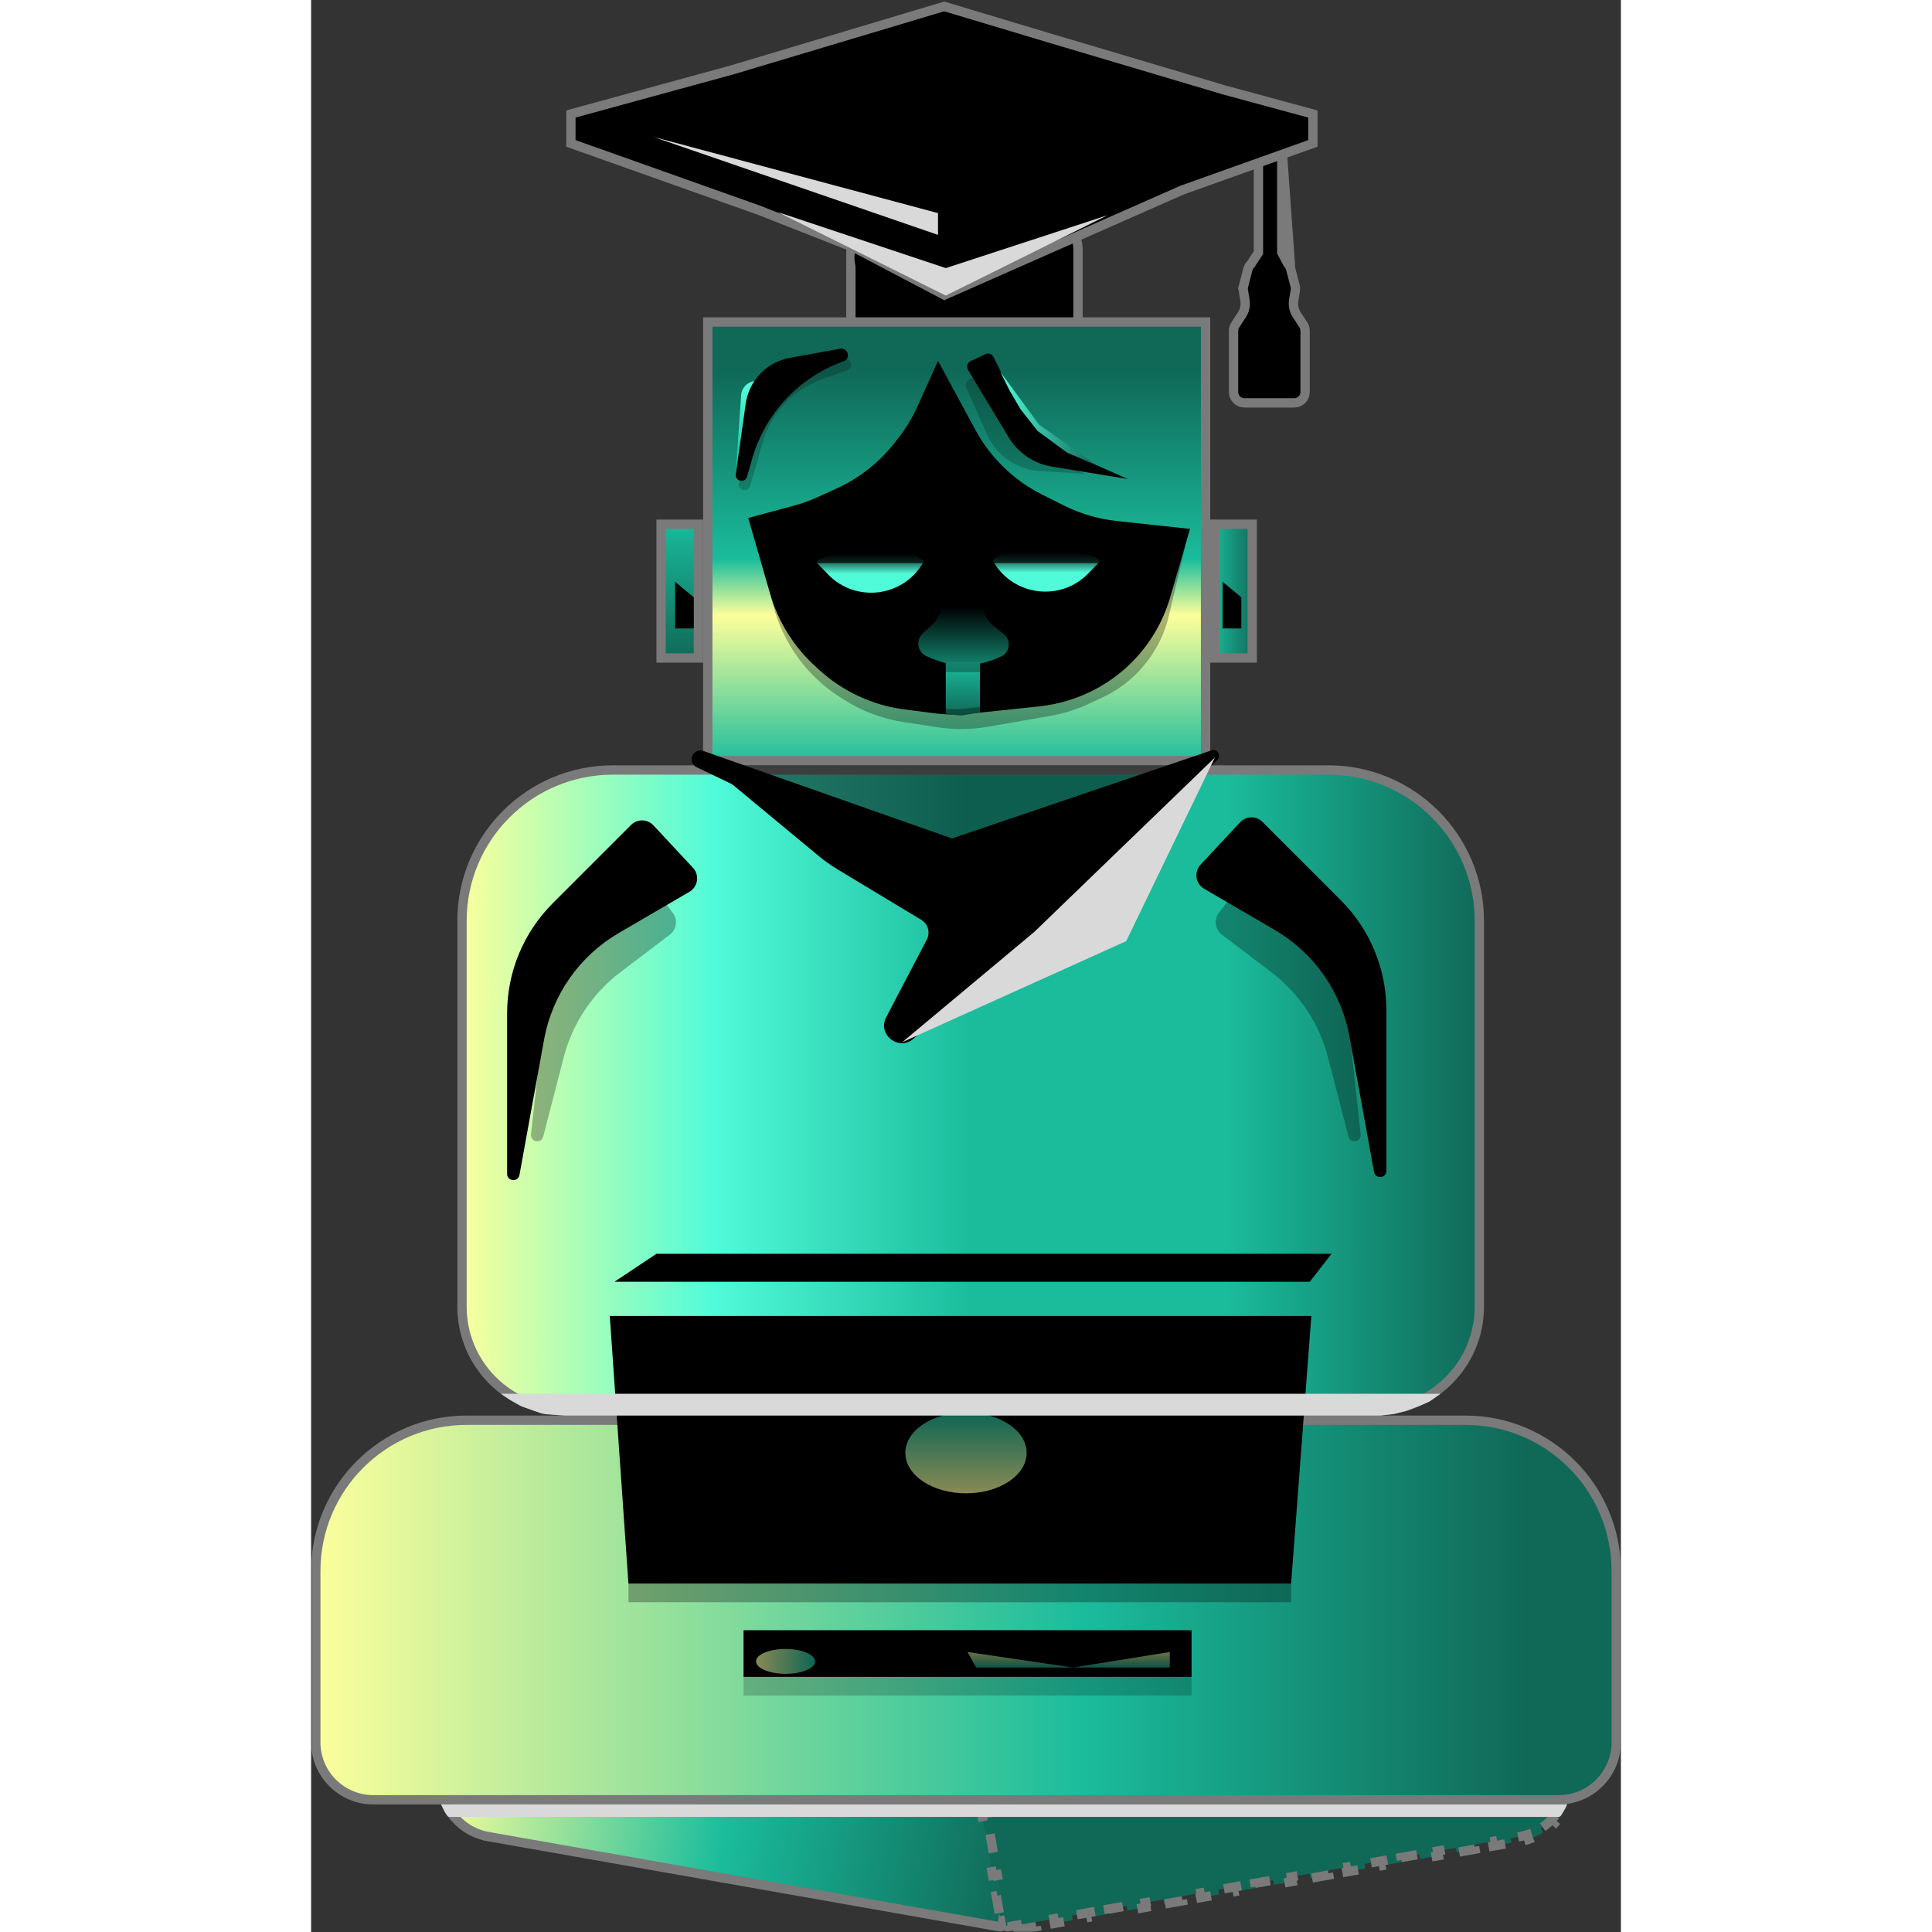 <svg class="w-1/2" width="400" height="400" viewBox="0 0 421 621" fill="none" xmlns="http://www.w3.org/2000/svg">
    <rect x="0" y="0" width="421" height="621" fill="#333333" stroke="none"/>
    <g clip-path="url(#clip0_2_2)">
    <mask id="mask0_2_2" style="mask-type:luminance" maskUnits="userSpaceOnUse" x="0" y="0" width="421" height="621">
    <path d="M421 0H0V621H421V0Z" fill="white"/>
    </mask>
    <g mask="url(#mask0_2_2)">
    <path d="M173.5 80C173.5 75.306 177.305 71.5 182 71.5H238C242.695 71.5 246.5 75.306 246.5 80V108.5H173.5V80Z" fill="black" stroke="#7A7A7A" stroke-width="3"/>
    <path d="M290.5 211.5V168.5H302.5V211.5H290.5Z" fill="url(#paint0_linear_2_2)" stroke="#7A7A7A" stroke-width="3"/>
    <path d="M112.5 211.5V168.5H124.5V211.5H112.5Z" fill="url(#paint1_linear_2_2)" stroke="#7A7A7A" stroke-width="3"/>
    <path d="M127.5 103.5H287.5V244.5H207.5H127.5V103.5Z" fill="url(#paint2_linear_2_2)" stroke="#7A7A7A" stroke-width="3"/>
    <path d="M41.95 568.903L45.506 548.738L228.743 581.048L222.062 618.939C222.014 619.212 221.755 619.393 221.483 619.345L221.482 619.345L56.957 590.335L56.696 591.812L56.957 590.335C46.895 588.561 40.176 578.966 41.95 568.903L40.473 568.643L41.95 568.903Z" fill="url(#paint3_linear_2_2)" stroke="#7A7A7A" stroke-width="3"/>
    <path d="M227.197 620.304L233.073 619.268L232.812 617.791L238.688 616.755L238.949 618.232L244.825 617.196L244.564 615.719L250.44 614.682L250.701 616.16L256.577 615.124L256.316 613.646L262.192 612.61L262.453 614.088L268.328 613.051L268.068 611.574L273.944 610.538L274.204 612.015L280.08 610.979L279.82 609.502L285.696 608.466L285.956 609.943L291.832 608.907L291.572 607.43L297.448 606.394L297.708 607.871L303.584 606.835L303.324 605.358L309.199 604.322L309.46 605.799L315.336 604.763L315.075 603.286L320.951 602.25L321.212 603.727L327.088 602.691L326.827 601.214L332.703 600.177L332.964 601.655L338.84 600.619L338.579 599.141L344.455 598.105L344.716 599.583L350.591 598.546L350.331 597.069L356.207 596.033L356.467 597.51L362.343 596.474L362.083 594.997L367.959 593.961L368.219 595.438L374.095 594.402L373.835 592.925L379.711 591.889L379.971 593.366L385.847 592.33L385.587 590.853L388.525 590.335C389.332 590.192 390.118 590 390.879 589.761L391.328 591.192C393.025 590.659 394.611 589.913 396.061 588.988L395.254 587.723C396.627 586.848 397.867 585.801 398.952 584.616L400.058 585.629C401.238 584.339 402.245 582.901 403.053 581.351L401.723 580.658C402.466 579.234 403.026 577.709 403.379 576.121L404.843 576.446C405.216 574.767 405.375 573.022 405.295 571.245L403.797 571.312C403.761 570.515 403.673 569.711 403.531 568.903L403.054 566.198L404.531 565.938L403.577 560.527L402.1 560.787L401.146 555.377L402.623 555.116L401.669 549.705L400.192 549.966L399.975 548.738L398.543 548.99L398.283 547.513L392.464 548.539L392.725 550.016L386.906 551.042L386.646 549.565L380.827 550.591L381.088 552.068L375.269 553.094L375.009 551.617L369.19 552.643L369.451 554.12L363.632 555.146L363.372 553.669L357.553 554.695L357.814 556.172L351.995 557.198L351.735 555.721L345.916 556.747L346.177 558.224L340.358 559.25L340.098 557.773L334.279 558.799L334.54 560.276L328.721 561.302L328.461 559.825L322.642 560.851L322.903 562.328L317.084 563.354L316.824 561.877L311.005 562.903L311.266 564.38L305.447 565.406L305.187 563.928L299.368 564.954L299.629 566.432L293.81 567.458L293.55 565.98L287.731 567.006L287.992 568.484L282.173 569.51L281.913 568.032L276.094 569.058L276.355 570.536L270.536 571.562L270.276 570.084L264.457 571.11L264.718 572.587L258.899 573.613L258.639 572.136L252.82 573.162L253.081 574.639L247.262 575.665L247.002 574.188L241.183 575.214L241.444 576.691L235.625 577.717L235.365 576.24L229.546 577.266L229.807 578.743L223.988 579.769L223.728 578.292L217.909 579.318L218.17 580.795L216.738 581.048L217.056 582.851L215.579 583.112L216.736 589.673L218.213 589.413L219.37 595.974L217.893 596.235L219.05 602.796L220.527 602.536L221.684 609.097L220.207 609.358L221.364 615.919L222.841 615.659L223.419 618.939C223.467 619.212 223.726 619.393 223.998 619.345L223.999 619.345L226.937 618.827L227.197 620.304Z" fill="url(#paint4_linear_2_2)" stroke="#7A7A7A" stroke-width="3" stroke-dasharray="6 6"/>
    <path d="M48.5 296C48.5 269.214 70.214 247.5 97 247.5H327C353.786 247.5 375.5 269.214 375.5 296V420C375.5 438.502 360.502 453.5 342 453.5H82C63.498 453.5 48.5 438.502 48.5 420V296Z" fill="url(#paint5_linear_2_2)" stroke="#7A7A7A" stroke-width="3"/>
    <path d="M315 509H102V527H315V509Z" fill="url(#paint6_linear_2_2)"/>
    <path d="M293 187L299 192V202H293V187Z" fill="black"/>
    <path d="M111 403H328L321 412H97.5L111 403Z" fill="black"/>
    <path d="M123.958 241.481C124.626 241.173 125.388 241.137 126.083 241.381L206 269.5L289.451 241.186C289.808 241.065 290.194 241.058 290.556 241.167C292.139 241.642 292.316 243.812 290.831 244.537L220.183 279.068C211.225 283.446 200.757 283.483 191.768 279.169L123.919 246.601C121.761 245.565 121.784 242.484 123.958 241.481Z" fill="black"/>
    <path d="M1.5 505C1.5 478.214 23.214 456.5 50 456.5H224.271H371C397.786 456.5 419.5 478.214 419.5 505V560C419.5 570.218 411.218 578.5 401 578.5H20C9.783 578.5 1.5 570.218 1.5 560V505Z" fill="url(#paint7_linear_2_2)" stroke="#7A7A7A" stroke-width="3"/>
    <path d="M140.5 166.5L155.109 162.552C157.699 161.852 160.228 160.944 162.672 159.839L168.785 157.073C176.152 153.741 182.6 148.672 187.578 142.3L188.783 140.758C191.252 137.597 193.332 134.151 194.978 130.494L201.5 116L213.493 138.141C218.379 147.162 225.922 154.461 235.097 159.049L241.946 162.473C247.272 165.136 253.032 166.827 258.953 167.464L282.5 170L276.12 192.012C273.748 200.194 269.273 207.612 263.141 213.525C260.06 216.495 256.568 219.066 252.821 221.133C247.035 224.326 240.614 226.356 234.041 227.048L211.824 229.387C207.955 229.794 204.051 229.748 200.192 229.251L190.684 228.024C180.477 226.707 170.925 222.272 163.332 215.325L161.87 213.987C155.088 207.783 150.148 199.829 147.592 191L140.5 166.5Z" fill="black"/>
    <path d="M128 246L204.5 271.5L290 244H291.5L271 263.5L250.703 286.444C248.904 288.478 246.942 290.362 244.837 292.077L194 333.5C189.466 338.277 181.799 332.796 184.852 326.96L197.904 302.006C199.082 299.755 198.303 296.977 196.128 295.665L169.208 279.434C167.072 278.147 165.036 276.701 163.116 275.109L128 246Z" fill="black"/>
    <path d="M183.852 171.353L196.408 179.947C196.742 180.176 196.842 180.623 196.638 180.972C190.211 191.969 175.07 193.81 166.195 184.672L162.938 181.319C162.489 180.856 162.649 180.085 163.246 179.84L183.852 171.353Z" fill="url(#paint8_linear_2_2)"/>
    <path d="M283 524H139V539H283V524Z" fill="black"/>
    <path d="M213.746 536H276V531L244.873 536L211 531L213.746 536Z" fill="url(#paint9_linear_2_2)" fill-opacity="0.44"/>
    <path d="M162 534.035C162.004 531.827 157.756 530.028 152.512 530.018C147.267 530.008 143.012 531.79 143.008 533.999C143.004 536.207 147.252 538.006 152.496 538.016C157.741 538.026 161.996 536.244 162 534.035Z" fill="url(#paint10_linear_2_2)" fill-opacity="0.54"/>
    <path d="M202.215 196.267C204.222 188.883 214.796 189.179 216.387 196.664C216.734 198.293 217.627 199.755 218.919 200.806L222.702 203.884C225.166 205.888 224.619 209.792 221.699 211.042L220.192 211.688C213.751 214.446 206.471 214.495 199.993 211.825L197.928 210.974C194.904 209.728 194.206 205.757 196.624 203.553L199.81 200.651C200.863 199.691 201.621 198.451 201.995 197.076L202.215 196.267Z" fill="url(#paint11_linear_2_2)"/>
    <path d="M204 213H215V228.576C215 228.821 214.823 229.029 214.582 229.07L209 230L204.45 229.545C204.195 229.519 204 229.304 204 229.048V213Z" fill="url(#paint12_linear_2_2)"/>
    <path d="M66.968 377.677C66.532 380.075 63 379.757 63 377.319L63 325.711C63 312.45 68.268 299.732 77.645 290.355L102.837 265.163C104.839 263.161 108.101 263.219 110.031 265.289L122.736 278.924C124.921 281.269 124.366 285.036 121.597 286.652L98.882 299.902C86.264 307.263 77.496 319.774 74.882 334.147L66.968 377.677Z" fill="black"/>
    <path d="M341.662 376.693C342.098 379.091 345.63 378.772 345.63 376.335L345.629 324.726C345.629 311.465 340.362 298.748 330.985 289.371L305.792 264.178C303.791 262.177 300.528 262.234 298.599 264.305L285.894 277.94C283.708 280.285 284.263 284.052 287.032 285.667L309.747 298.918C322.366 306.278 331.134 318.789 333.747 333.162L341.662 376.693Z" fill="black"/>
    <path d="M232.148 171L219.592 179.595C219.258 179.823 219.158 180.27 219.362 180.619C225.789 191.617 240.93 193.457 249.805 184.32L253.062 180.966C253.511 180.503 253.351 179.733 252.754 179.487L232.148 171Z" fill="url(#paint13_linear_2_2)"/>
    <path d="M96 423H321.5L315 509H102L96 423Z" fill="black"/>
    <path d="M210.5 480C221.27 480 230 474.18 230 467C230 459.82 221.27 454 210.5 454C199.73 454 191 459.82 191 467C191 474.18 199.73 480 210.5 480Z" fill="url(#paint14_linear_2_2)" fill-opacity="0.54"/>
    <path d="M238.131 149.988C232.338 149.044 227.253 145.604 224.222 140.578L211.145 118.899C210.533 117.883 210.933 116.561 212.006 116.056L216.72 113.838C217.708 113.373 218.886 113.786 219.367 114.766L223.971 124.146C229.157 134.709 237.902 143.105 248.668 147.856L262.5 153.96L238.131 149.988Z" fill="black"/>
    <path d="M117 187L123 192V202H117V187Z" fill="black"/>
    <g style="mix-blend-mode:multiply">
    <path d="M283 539H139V545H283V539Z" fill="black" fill-opacity="0.2"/>
    </g>
    <g style="mix-blend-mode:multiply">
    <path d="M315 509H102V515H315V509Z" fill="black" fill-opacity="0.3"/>
    </g>
    <g style="mix-blend-mode:multiply">
    <path d="M41.776 580H403.704L403 581.5L401.791 583.514C401.611 583.816 401.285 584 400.934 584H44.535C44.201 584 43.889 583.833 43.703 583.555L43 582.5L41.776 580Z" fill="#D9D9D9"/>
    </g>
    <g style="mix-blend-mode:multiply">
    <path d="M135.5 246H206.5H277.5L250.5 276.5L167 272.5L135.5 246Z" fill="black" fill-opacity="0.5"/>
    </g>
    <g style="mix-blend-mode:multiply">
    <path d="M333.44 365.328C334.061 367.73 337.634 367.076 337.364 364.609L334.102 334.831C332.999 324.765 328.866 315.271 322.249 307.605L304.348 286.865C302.269 284.457 298.5 284.577 296.578 287.111L291.789 293.428C290.122 295.627 290.552 298.761 292.749 300.43L308.685 312.536C317.634 319.335 324.032 328.951 326.846 339.832L333.44 365.328Z" fill="black" fill-opacity="0.3"/>
    </g>
    <g style="mix-blend-mode:multiply">
    <path d="M74.606 365.328C73.985 367.73 70.412 367.076 70.682 364.609L73.945 334.831C75.047 324.765 79.18 315.271 85.797 307.605L103.698 286.865C105.777 284.457 109.546 284.577 111.468 287.111L116.257 293.428C117.924 295.627 117.494 298.761 115.297 300.43L99.361 312.536C90.412 319.335 84.014 328.951 81.2 339.832L74.606 365.328Z" fill="black" fill-opacity="0.3"/>
    </g>
    <g style="mix-blend-mode:multiply">
    <path d="M232.5 299.5L290.5 243.5L262 302.5L190 335L232.5 299.5Z" fill="#D9D9D9"/>
    </g>
    <g style="mix-blend-mode:multiply">
    <path d="M215 213H204V216H215V213Z" fill="black" fill-opacity="0.3"/>
    </g>
    <g style="mix-blend-mode:multiply">
    <path d="M363 448H61L64 450L67.117 451.781C67.372 451.927 67.639 452.05 67.916 452.148L73.341 454.086C74.11 454.361 74.913 454.529 75.727 454.588L81.5 455H343.767L348 454.5L352 453.5L356 452L359.003 450.713C359.333 450.571 359.647 450.395 359.94 450.186L363 448Z" fill="#D9D9D9"/>
    </g>
    <g style="mix-blend-mode:multiply">
    <path d="M197 177H162V181H197V177Z" fill="black" fill-opacity="0.7"/>
    </g>
    <g style="mix-blend-mode:multiply">
    <path d="M254 177H219V181H254V177Z" fill="black" fill-opacity="0.7"/>
    </g>
    <g style="mix-blend-mode:multiply">
    <path d="M145.638 122.862C148.153 120.347 151.375 118.659 154.874 118.023L171.026 115.086C173.352 114.663 174.527 117.784 172.5 119L164.481 121.789C155.087 125.057 147.867 132.686 145.123 142.245L141.111 156.218C140.485 158.396 137.244 157.751 137.5 155.5L140.687 132.795C141.214 129.034 142.953 125.547 145.638 122.862Z" fill="black" fill-opacity="0.2"/>
    </g>
    <g style="mix-blend-mode:multiply">
    <path d="M234.271 151.425C226.812 150.968 220.229 146.39 217.205 139.556L210.591 124.613C210.19 123.707 210.514 122.643 211.352 122.113L215.096 119.749C216.194 119.055 217.655 119.588 218.065 120.819C222.704 134.721 233.245 146.001 246.838 151.481L248.925 152.322L234.271 151.425Z" fill="black" fill-opacity="0.2"/>
    </g>
    <g style="mix-blend-mode:lighten">
    <path d="M138.223 127.022C138.384 124.685 140.176 122.79 142.5 122.5L141 126L138.5 142L137.5 149.5L136.5 152L138.223 127.022Z" fill="url(#paint15_linear_2_2)"/>
    </g>
    <path d="M144.638 119.862C147.153 117.347 150.375 115.659 153.874 115.023L170.026 112.086C172.352 111.663 173.527 114.784 171.5 116C157.078 121.016 145.994 132.729 141.78 147.406L140.111 153.218C139.485 155.396 136.244 154.751 136.5 152.5L139.687 129.795C140.214 126.034 141.953 122.547 144.638 119.862Z" fill="black"/>
    <g style="mix-blend-mode:lighten">
    <path d="M221.5 119.5L234 136.5L252.5 149.5L243 145.5L233.5 138.5L228 131.5L224.5 125.5L221.5 119.5Z" fill="url(#paint16_linear_2_2)"/>
    </g>
    <g style="mix-blend-mode:multiply">
    <path d="M176.031 85.997C175.495 80.28 180.281 75.48 186 76C182.381 79.29 179.556 83.36 177.739 87.901L176.5 91L176.031 85.997Z" fill="black" fill-opacity="0.3"/>
    </g>
    <g style="mix-blend-mode:lighten">
    <path d="M174.726 84.046C173.882 78.643 178.62 74.022 184 75C180.432 77.595 177.814 81.288 176.546 85.514L175.5 89L174.726 84.046Z" fill="black"/>
    </g>
    <path d="M175.031 84.997C174.495 79.28 179.281 74.48 185 75C181.381 78.29 178.556 82.36 176.739 86.901L175.5 90L175.031 84.997Z" fill="black"/>
    <g style="mix-blend-mode:multiply">
    <path d="M143.5 175.5C148.429 172.296 155.048 174.847 156.552 180.53L157.688 184.823C157.896 185.605 158.183 186.365 158.545 187.089L163.022 196.044C165.978 201.956 170.077 207.223 175.082 211.541L193 227L201.772 227.747C211.385 228.565 221.029 226.584 229.542 222.044L243.171 214.775C250.285 210.981 256.376 205.524 260.924 198.867L274.5 179L281 175.5L275.719 197.868C273.638 206.68 268.554 214.493 261.341 219.966C259.12 221.65 256.725 223.092 254.197 224.266L249.986 226.221C246.013 228.066 241.814 229.38 237.498 230.131L217.54 233.602C212.215 234.528 206.776 234.584 201.433 233.769L190.51 232.103C183.581 231.046 176.951 228.544 171.052 224.76L169.898 224.019C159.352 217.254 151.731 206.776 148.542 194.659L143.5 175.5Z" fill="black" fill-opacity="0.3"/>
    </g>
    <path d="M312 46.489L304.5 48.632V80.76V81.209L304.253 81.584L302.179 84.736L302.1 84.856L302 84.959C301.575 85.394 301.271 85.933 301.118 86.522C301.118 86.522 301.118 86.522 301.118 86.522C301.118 86.522 301.118 86.522 301.118 86.522L299.717 91.908L298.265 91.53L299.717 91.908C299.595 92.378 299.572 92.869 299.65 93.351C299.65 93.352 299.65 93.352 299.65 93.352L300.171 96.554L300.171 96.555C300.429 98.15 300.085 99.785 299.205 101.14L299.204 101.141L297.066 104.428C296.697 104.997 296.5 105.66 296.5 106.337V126C296.5 127.933 298.067 129.5 300 129.5H316C317.933 129.5 319.5 127.933 319.5 126V106.337C319.5 105.66 319.303 104.997 318.934 104.428L316.796 101.141L316.795 101.14C315.915 99.785 315.571 98.15 315.829 96.555L315.829 96.554L316.35 93.352C316.428 92.87 316.406 92.378 316.283 91.908L316.283 91.908L314.848 86.388L312 46.489ZM312 46.489V80.76V81.135L312.177 81.467L313.894 84.677L313.976 84.829L314.09 84.959C314.45 85.369 314.709 85.857 314.847 86.387L312 46.489Z" fill="black" stroke="#7A7A7A" stroke-width="3"/>
    <path d="M135.396 22.447L135.413 22.442L135.43 22.437L203.499 2.066L238.069 12.437L238.073 12.438L293.573 28.938L293.59 28.943L293.607 28.948L322 36.647V46.092L279.996 61.087L279.944 61.106L279.894 61.128L203.557 94.835L174.698 79.672L174.625 79.634L174.549 79.604L144.049 67.604L144.026 67.595L144.002 67.587L83.5 46.09V36.645L135.396 22.447Z" fill="black" stroke="#7A7A7A" stroke-width="3"/>
    <path d="M110 43.998L201.5 68.5V75.5L107.1 43L110 43.998Z" fill="#D9D9D9"/>
    <path d="M204 95L150.013 68.174L204 86.174L256.013 69.174L204 95Z" fill="#D9D9D9"/>
    </g>
    </g>
    <defs>
    <linearGradient id="paint0_linear_2_2" x1="304" y1="190" x2="289" y2="190" gradientUnits="userSpaceOnUse">
    <stop stop-color="#106857"/>
    <stop offset="1" stop-color="#1ABC9C"/>
    </linearGradient>
    <linearGradient id="paint1_linear_2_2" x1="118.5" y1="213" x2="118.5" y2="167" gradientUnits="userSpaceOnUse">
    <stop stop-color="#106857"/>
    <stop offset="1" stop-color="#1ABC9C"/>
    </linearGradient>
    <linearGradient id="paint2_linear_2_2" x1="207.5" y1="102" x2="207.5" y2="246" gradientUnits="userSpaceOnUse">
    <stop offset="0.115" stop-color="#106857"/>
    <stop offset="0.54" stop-color="#1ABC9C"/>
    <stop offset="0.665" stop-color="#FDFF9B"/>
    <stop offset="1" stop-color="#1ABC9C"/>
    </linearGradient>
    <linearGradient id="paint3_linear_2_2" x1="40.645" y1="567.67" x2="226.837" y2="600.5" gradientUnits="userSpaceOnUse">
    <stop stop-color="#FDFF9B"/>
    <stop offset="0.5" stop-color="#1ABC9C"/>
    <stop offset="1" stop-color="#106857"/>
    </linearGradient>
    <linearGradient id="paint4_linear_2_2" x1="404.837" y1="567.67" x2="218.645" y2="600.5" gradientUnits="userSpaceOnUse">
    <stop stop-color="#106857"/>
    <stop offset="1" stop-color="#106857"/>
    </linearGradient>
    <linearGradient id="paint5_linear_2_2" x1="47" y1="350.5" x2="377" y2="350.5" gradientUnits="userSpaceOnUse">
    <stop stop-color="#FDFF9B"/>
    <stop offset="0.25" stop-color="#50FBD9"/>
    <stop offset="0.5" stop-color="#1ABC9C"/>
    <stop offset="0.75" stop-color="#1ABC9C"/>
    <stop offset="1" stop-color="#106857"/>
    </linearGradient>
    <linearGradient id="paint6_linear_2_2" x1="208.5" y1="509" x2="208.5" y2="527" gradientUnits="userSpaceOnUse">
    <stop stop-color="#106857"/>
    <stop offset="1" stop-color="#1ABC9C"/>
    </linearGradient>
    <linearGradient id="paint7_linear_2_2" x1="0" y1="517.5" x2="421" y2="517.5" gradientUnits="userSpaceOnUse">
    <stop stop-color="#FDFF9B"/>
    <stop offset="0.59" stop-color="#1ABC9C"/>
    <stop offset="0.93" stop-color="#106857"/>
    </linearGradient>
    <linearGradient id="paint8_linear_2_2" x1="178.352" y1="188" x2="178.352" y2="173" gradientUnits="userSpaceOnUse">
    <stop offset="0.24" stop-color="#50FBD9"/>
    <stop offset="0.675"/>
    </linearGradient>
    <linearGradient id="paint9_linear_2_2" x1="243.5" y1="531" x2="243.5" y2="536" gradientUnits="userSpaceOnUse">
    <stop stop-color="#FDFF9B"/>
    <stop offset="1" stop-color="#1ABC9C"/>
    </linearGradient>
    <linearGradient id="paint10_linear_2_2" x1="143.008" y1="533.978" x2="162" y2="533.914" gradientUnits="userSpaceOnUse">
    <stop stop-color="#FDFF9B"/>
    <stop offset="1" stop-color="#1ABC9C"/>
    </linearGradient>
    <linearGradient id="paint11_linear_2_2" x1="210.104" y1="222.182" x2="210.102" y2="167.191" gradientUnits="userSpaceOnUse">
    <stop stop-color="#1ABC9C"/>
    <stop offset="0.492"/>
    </linearGradient>
    <linearGradient id="paint12_linear_2_2" x1="209.5" y1="213" x2="209.5" y2="230" gradientUnits="userSpaceOnUse">
    <stop stop-color="#1ABC9C"/>
    <stop offset="1" stop-color="#106857"/>
    </linearGradient>
    <linearGradient id="paint13_linear_2_2" x1="237.648" y1="187.647" x2="237.648" y2="172.647" gradientUnits="userSpaceOnUse">
    <stop offset="0.24" stop-color="#50FBD9"/>
    <stop offset="0.675"/>
    </linearGradient>
    <linearGradient id="paint14_linear_2_2" x1="210.5" y1="480" x2="210.5" y2="454" gradientUnits="userSpaceOnUse">
    <stop stop-color="#FDFF9B"/>
    <stop offset="1" stop-color="#1ABC9C"/>
    </linearGradient>
    <linearGradient id="paint15_linear_2_2" x1="138.75" y1="125" x2="138.75" y2="151" gradientUnits="userSpaceOnUse">
    <stop stop-color="#50FBD9"/>
    <stop offset="1" stop-color="#1ABC9C"/>
    </linearGradient>
    <linearGradient id="paint16_linear_2_2" x1="221.5" y1="134.5" x2="252.5" y2="134.5" gradientUnits="userSpaceOnUse">
    <stop stop-color="#50FBD9"/>
    <stop offset="1" stop-color="#106857"/>
    </linearGradient>
    <clipPath id="clip0_2_2">
    <rect width="421" height="621" fill="white"/>
    </clipPath>
    </defs>
</svg>
